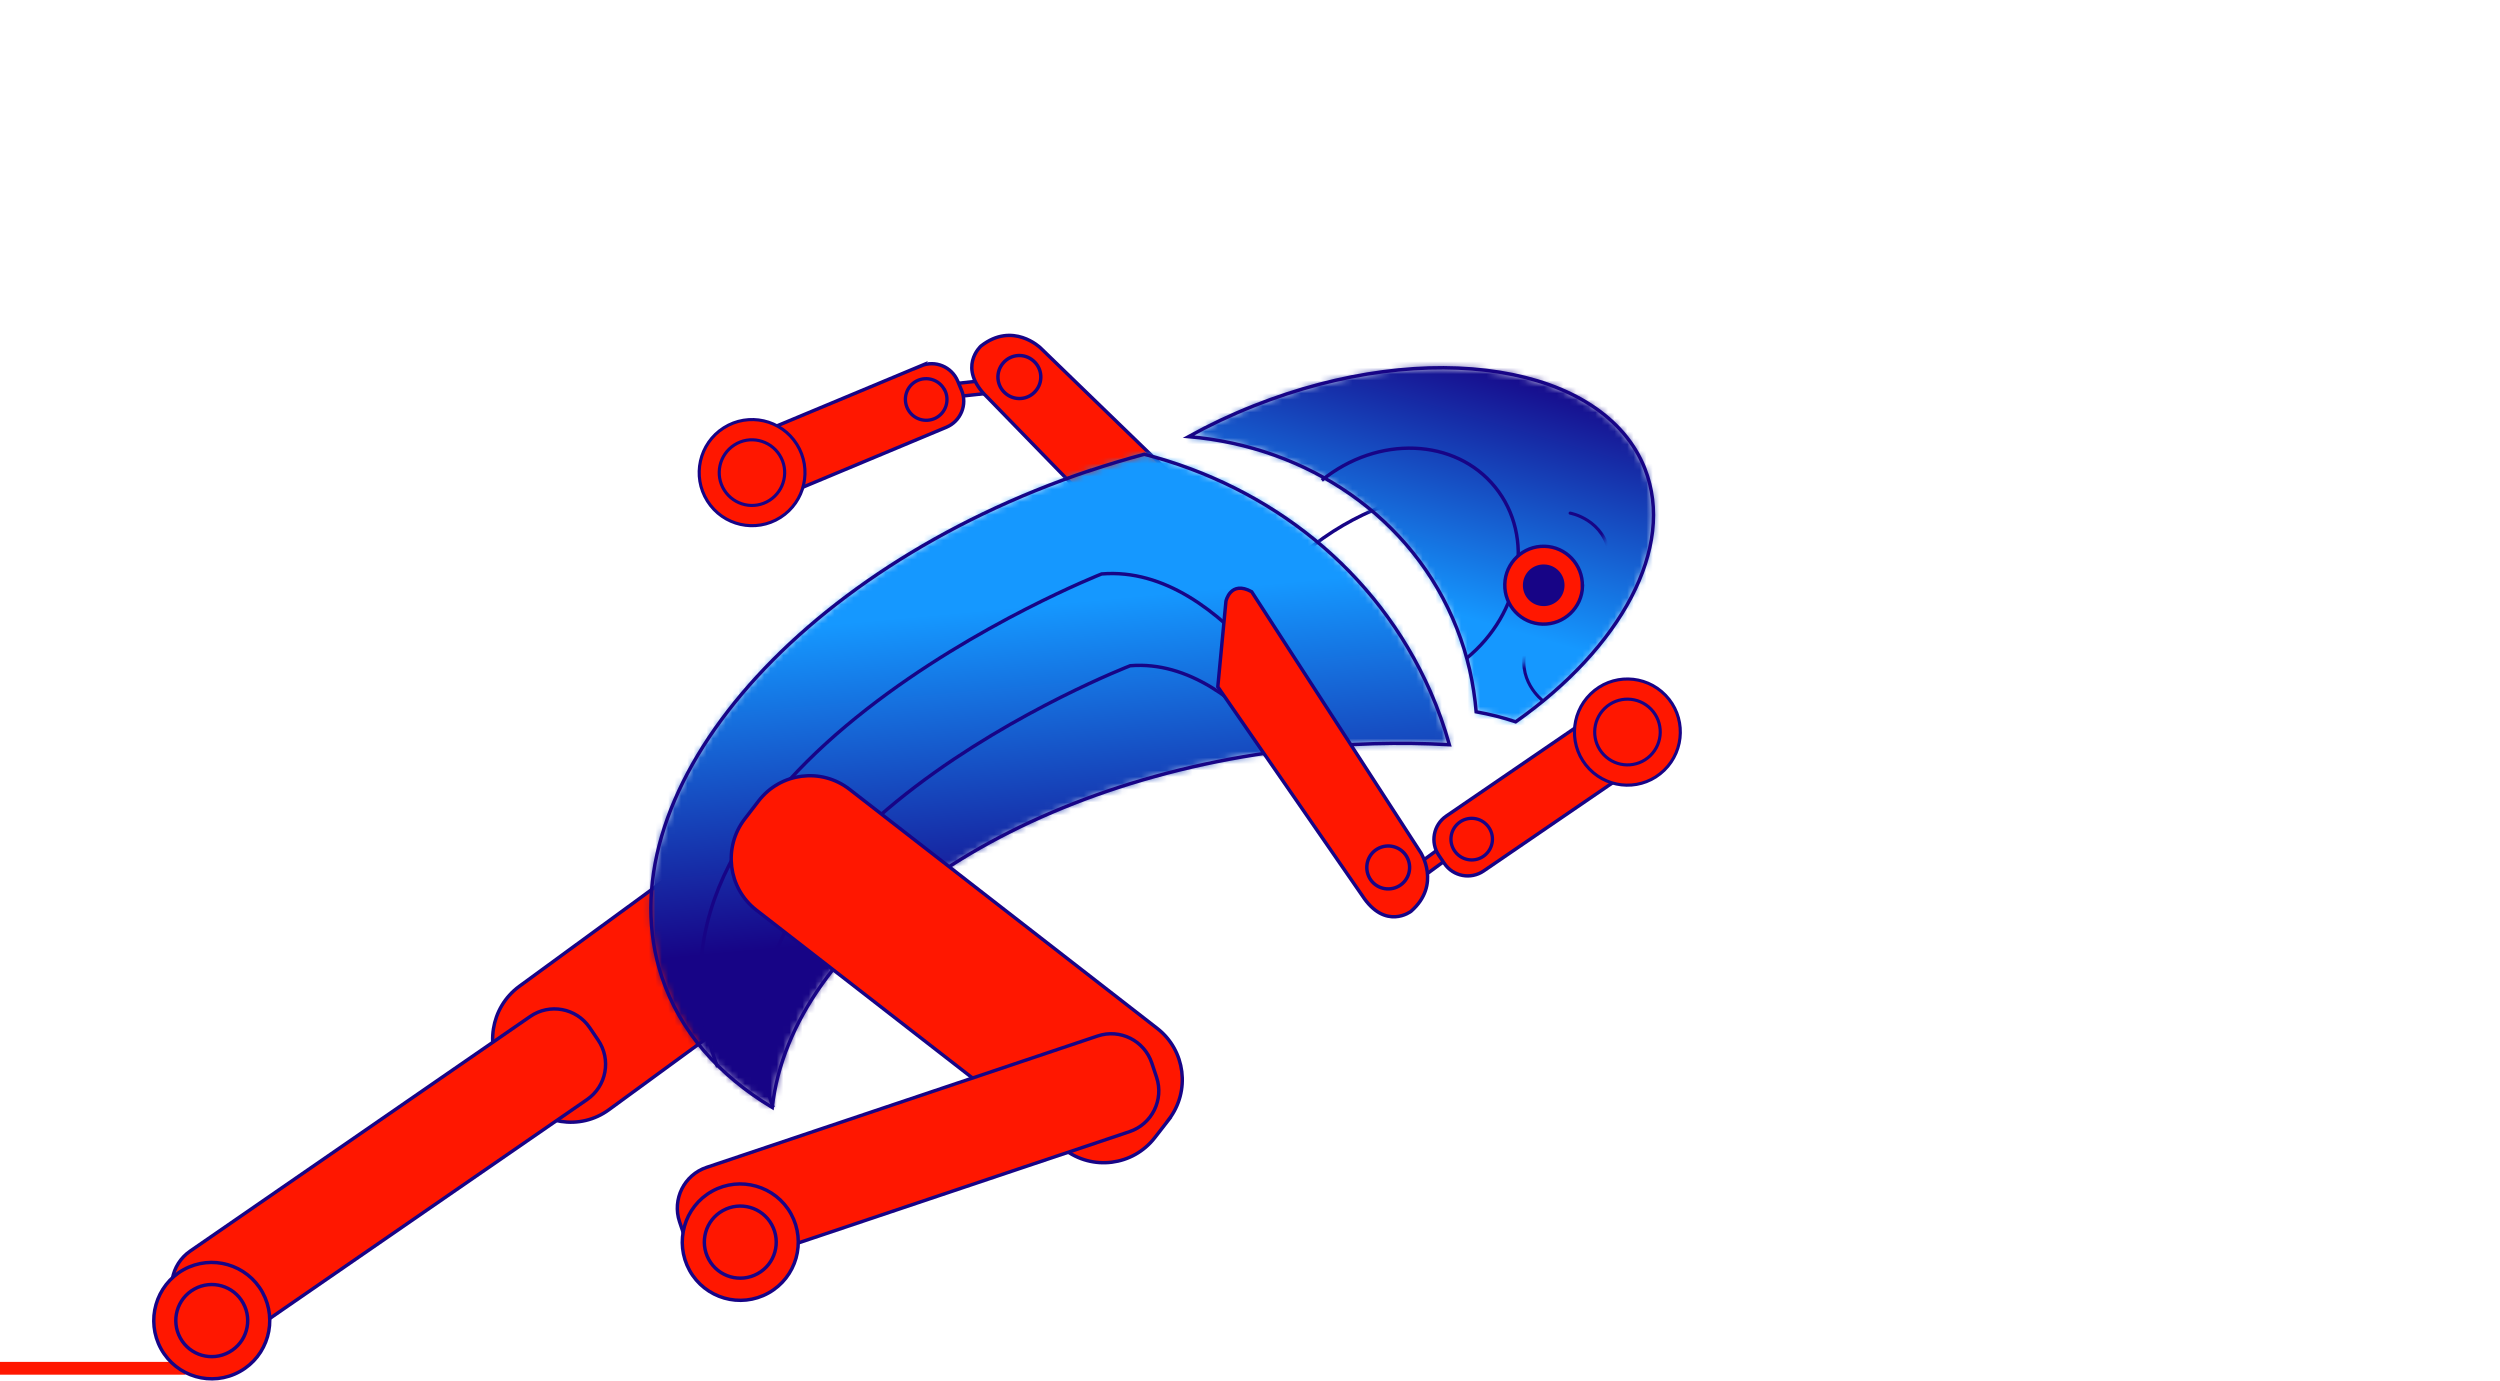 <svg width="391" height="216" viewBox="0 0 391 216" fill="none" xmlns="http://www.w3.org/2000/svg">
    <rect x="-130" y="213" width="159" height="2" fill="#FF1700"/>
    <path d="M231.388 76.443C231.388 76.443 209.993 74.713 194.943 96.398" stroke="#170486" stroke-width="0.54" stroke-miterlimit="10"/>
    <path d="M81.071 171.334L78.997 168.472C75.692 163.941 76.698 157.578 81.215 154.262L130.389 118.327C134.926 115.012 141.25 116.021 144.556 120.551L146.629 123.414C149.935 127.944 148.929 134.308 144.412 137.623L95.238 173.558C90.721 176.874 84.377 175.865 81.071 171.334Z" fill="#FF1700"/>
    <path d="M81.071 171.334L78.997 168.472C75.692 163.941 76.698 157.578 81.215 154.262L130.389 118.327C134.926 115.012 141.25 116.021 144.556 120.551L146.629 123.414C149.935 127.944 148.929 134.308 144.412 137.623L95.238 173.558C90.721 176.874 84.377 175.865 81.071 171.334Z" stroke="#170486" stroke-width="0.54" stroke-miterlimit="10"/>
    <path d="M29.35 206.922L28.036 204.986C25.942 201.938 26.701 197.758 29.761 195.658L82.918 158.981C85.957 156.88 90.124 157.642 92.219 160.711L93.533 162.647C95.627 165.694 94.867 169.875 91.808 171.975L38.651 208.652C35.612 210.752 31.444 209.99 29.35 206.922Z" fill="#FF1700"/>
    <path d="M29.35 206.922L28.036 204.986C25.942 201.938 26.701 197.758 29.761 195.658L82.918 158.981C85.957 156.88 90.125 157.642 92.219 160.711L93.533 162.647C95.627 165.694 94.867 169.875 91.808 171.975L38.651 208.652C35.612 210.752 31.444 209.99 29.35 206.922Z" stroke="#170486" stroke-width="0.54" stroke-miterlimit="10"/>
    <path d="M37.523 214.5C33.129 216.951 27.606 215.344 25.183 210.958C22.761 206.551 24.342 201.011 28.715 198.581C33.088 196.151 38.632 197.737 41.055 202.123C43.477 206.53 41.897 212.07 37.523 214.5Z" fill="#FF1700"/>
    <path d="M37.523 214.5C33.129 216.951 27.606 215.344 25.183 210.958C22.761 206.551 24.342 201.011 28.715 198.581C33.088 196.151 38.632 197.737 41.055 202.123C43.477 206.53 41.897 212.07 37.523 214.5Z" stroke="#170486" stroke-width="0.54" stroke-miterlimit="10"/>
    <path d="M35.839 211.472C33.129 212.975 29.7 212.007 28.201 209.268C26.702 206.55 27.667 203.111 30.398 201.607C33.108 200.104 36.537 201.072 38.036 203.811C39.535 206.529 38.57 209.968 35.839 211.472Z" fill="#FF1700"/>
    <path d="M35.839 211.472C33.129 212.975 29.7 212.007 28.201 209.268C26.702 206.55 27.667 203.111 30.398 201.607C33.108 200.104 36.537 201.072 38.036 203.811C39.535 206.529 38.57 209.968 35.839 211.472Z" stroke="#170486" stroke-width="0.54" stroke-miterlimit="10"/>
    <path d="M165.755 58.218L146.281 60.329L146.502 62.377L165.976 60.265L165.755 58.218Z" fill="#FF1700"/>
    <path d="M165.755 58.218L146.281 60.329L146.502 62.377L165.976 60.265L165.755 58.218Z" stroke="#170486" stroke-width="0.54" stroke-miterlimit="10"/>
    <path d="M182.028 90.569L195.374 91.846C195.374 91.846 198.741 91.784 197.592 88.16L162.708 54.387C162.708 54.387 158.396 50.227 153.427 54.119C153.427 54.119 149.608 57.496 154.413 62.13L182.049 90.528L182.028 90.569Z" fill="#FF1700"/>
    <path d="M182.028 90.569L195.374 91.846C195.374 91.846 198.741 91.784 197.592 88.16L162.708 54.387C162.708 54.387 158.396 50.227 153.427 54.119C153.427 54.119 149.608 57.496 154.413 62.13L182.049 90.528L182.028 90.569Z" stroke="#170486" stroke-width="0.54" stroke-miterlimit="10"/>
    <path d="M157.223 61.49C155.827 60.275 155.683 58.154 156.915 56.754C158.126 55.353 160.241 55.209 161.637 56.445C163.033 57.66 163.177 59.781 161.945 61.181C160.734 62.582 158.619 62.726 157.223 61.49Z" fill="#FF1700"/>
    <path d="M157.223 61.49C155.827 60.275 155.683 58.154 156.915 56.754C158.126 55.353 160.241 55.209 161.637 56.445C163.033 57.66 163.177 59.781 161.945 61.181C160.734 62.582 158.619 62.726 157.223 61.49Z" stroke="#170486" stroke-width="0.54" stroke-miterlimit="10"/>
    <path d="M144.042 57.207L121.396 66.659C119.137 67.607 118.069 70.201 119.014 72.467L119.609 73.888C120.554 76.153 123.141 77.224 125.379 76.276L148.005 66.824C150.263 65.877 151.331 63.282 150.387 61.038L149.791 59.617C148.847 57.351 146.26 56.281 144.022 57.228" fill="#FF1700"/>
    <path d="M144.042 57.207L121.396 66.659C119.137 67.607 118.069 70.201 119.014 72.467L119.609 73.888C120.554 76.153 123.141 77.224 125.379 76.276L148.005 66.824C150.263 65.877 151.331 63.282 150.387 61.038L149.791 59.617C148.847 57.351 146.26 56.281 144.022 57.228L144.042 57.207Z" stroke="#170486" stroke-width="0.54" stroke-miterlimit="10"/>
    <path d="M110.636 78.357C108.192 74.485 109.342 69.358 113.202 66.907C117.062 64.457 122.175 65.61 124.618 69.481C127.061 73.353 125.911 78.481 122.051 80.931C118.191 83.382 113.079 82.228 110.636 78.357Z" fill="#FF1700"/>
    <path d="M110.636 78.357C108.192 74.485 109.342 69.358 113.202 66.907C117.062 64.457 122.175 65.61 124.618 69.481C127.061 73.353 125.911 78.481 122.051 80.931C118.191 83.382 113.079 82.228 110.636 78.357Z" stroke="#170486" stroke-width="0.49" stroke-miterlimit="10"/>
    <path d="M113.284 76.668C111.765 74.279 112.483 71.108 114.865 69.584C117.247 68.06 120.409 68.781 121.928 71.17C123.447 73.559 122.729 76.73 120.347 78.254C117.965 79.778 114.803 79.057 113.284 76.668Z" fill="#FF1700"/>
    <path d="M113.284 76.668C111.765 74.279 112.483 71.108 114.865 69.584C117.247 68.06 120.409 68.781 121.928 71.17C123.447 73.559 122.729 76.73 120.347 78.254C117.965 79.778 114.803 79.057 113.284 76.668Z" stroke="#170486" stroke-width="0.49" stroke-miterlimit="10"/>
    <path d="M147.737 60.997C146.916 59.391 144.965 58.773 143.364 59.577C141.762 60.4 141.147 62.357 141.968 63.963C142.789 65.569 144.74 66.187 146.341 65.384C147.943 64.56 148.559 62.604 147.758 60.997" fill="#FF1700"/>
    <path d="M147.737 60.997C146.916 59.391 144.965 58.773 143.364 59.577C141.762 60.4 141.147 62.357 141.968 63.963C142.789 65.569 144.74 66.187 146.341 65.384C147.943 64.56 148.559 62.604 147.758 60.997H147.737Z" stroke="#170486" stroke-width="0.52" stroke-miterlimit="10"/>
    <mask id="mask0_3763_28592" style="mask-type:luminance" maskUnits="userSpaceOnUse" x="101" y="71" width="126" height="103">
        <path d="M170.365 73.642C124.045 89.21 94.11 124.692 103.534 152.884C106.367 161.348 112.424 168.206 120.781 173.231C123.758 146.521 158.19 122.283 202.6 117.196C210.875 116.249 218.944 116.043 226.684 116.476C225.904 113.675 224.919 110.915 223.728 108.197C215.33 89.107 198.576 76.092 178.968 71.026C176.114 71.788 173.24 72.653 170.365 73.621" fill="white"/>
    </mask>
    <g mask="url(#mask0_3763_28592)">
        <path d="M225.566 58.868L84.802 71.891L95.238 185.372L236.003 172.349L225.566 58.868Z" fill="url(#paint0_linear_3763_28592)"/>
    </g>
    <path d="M170.364 73.641C173.239 72.673 176.113 71.808 178.967 71.046C198.575 76.112 215.329 89.106 223.727 108.196C224.917 110.914 225.903 113.694 226.683 116.475C218.943 116.042 210.874 116.248 202.599 117.195C158.189 122.261 123.757 146.499 120.779 173.209C112.423 168.184 106.366 161.347 103.533 152.863C94.109 124.671 124.024 89.189 170.364 73.62V73.641Z" stroke="#170486" stroke-width="0.54" stroke-miterlimit="10"/>
    <path d="M206.48 116.969C206.48 116.969 191.963 88.139 172.294 89.766C172.294 89.766 94.293 120.491 112.238 166.887" stroke="#170486" stroke-width="0.54" stroke-miterlimit="10"/>
    <path d="M208.451 129.449C208.451 129.449 194.982 102.657 176.771 104.119C176.771 104.119 105.771 131.529 120.924 173.21" stroke="#170486" stroke-width="0.54" stroke-miterlimit="10"/>
    <path d="M182.807 175.104L180.63 177.904C177.201 182.352 170.837 183.156 166.402 179.716L118.295 142.34C113.86 138.901 113.06 132.517 116.489 128.069L118.644 125.268C122.073 120.82 128.438 120.017 132.873 123.456L180.979 160.833C185.414 164.272 186.215 170.655 182.786 175.104" fill="#FF1700"/>
    <path d="M182.807 175.104L180.63 177.904C177.201 182.352 170.837 183.156 166.402 179.716L118.295 142.34C113.86 138.901 113.06 132.517 116.489 128.069L118.644 125.268C122.073 120.82 128.438 120.017 132.873 123.456L180.979 160.832C185.414 164.272 186.215 170.655 182.786 175.104H182.807Z" stroke="#170486" stroke-width="0.54" stroke-miterlimit="10"/>
    <path d="M107.004 193.33L106.265 191.106C105.094 187.585 106.983 183.775 110.474 182.601L171.638 162.049C175.149 160.875 178.948 162.77 180.118 166.271L180.857 168.495C182.027 172.016 180.139 175.805 176.648 177L115.484 197.572C111.973 198.746 108.195 196.851 107.004 193.33Z" fill="#FF1700"/>
    <path d="M110.501 182.581L171.671 162.029C175.176 160.852 178.97 162.748 180.144 166.262L180.888 168.489C182.062 172.003 180.171 175.809 176.667 176.987L115.497 197.539C111.992 198.716 108.198 196.82 107.024 193.306L106.28 191.08C105.106 187.565 106.997 183.759 110.501 182.581Z" stroke="#170486" stroke-width="0.54" stroke-miterlimit="10"/>
    <path d="M120.182 202.226C115.789 204.676 110.265 203.07 107.843 198.684C105.42 194.277 107.001 188.737 111.374 186.307C115.747 183.877 121.291 185.463 123.714 189.849C126.137 194.256 124.556 199.796 120.182 202.226Z" fill="#FF1700"/>
    <path d="M120.182 202.226C115.789 204.676 110.265 203.07 107.843 198.684C105.42 194.277 107.001 188.737 111.374 186.307C115.747 183.877 121.291 185.463 123.714 189.849C126.137 194.256 124.556 199.796 120.182 202.226Z" stroke="#170486" stroke-width="0.54" stroke-miterlimit="10"/>
    <path d="M118.502 199.198C115.792 200.701 112.363 199.734 110.864 196.995C109.365 194.276 110.33 190.837 113.061 189.334C115.771 187.831 119.2 188.799 120.699 191.537C122.198 194.256 121.233 197.695 118.502 199.198Z" fill="#FF1700"/>
    <path d="M118.502 199.198C115.792 200.701 112.363 199.734 110.864 196.995C109.365 194.276 110.33 190.837 113.061 189.334C115.771 187.831 119.2 188.799 120.699 191.537C122.198 194.256 121.233 197.695 118.502 199.198Z" stroke="#170486" stroke-width="0.54" stroke-miterlimit="10"/>
    <path d="M233.854 126.307L218.027 137.883L219.237 139.547L235.064 127.971L233.854 126.307Z" fill="#FF1700"/>
    <path d="M233.854 126.307L218.027 137.883L219.237 139.547L235.064 127.971L233.854 126.307Z" stroke="#170486" stroke-width="0.54" stroke-miterlimit="10"/>
    <path d="M190.465 107.415L191.738 94.029C191.738 94.029 192.436 90.714 195.762 92.546L222.187 133.321C222.187 133.321 225.451 138.346 220.688 142.526C220.688 142.526 216.664 145.636 213.029 140.034L190.465 107.415Z" fill="#FF1700"/>
    <path d="M190.465 107.415L191.738 94.029C191.738 94.029 192.436 90.714 195.762 92.546L222.187 133.321C222.187 133.321 225.451 138.346 220.688 142.526C220.688 142.526 216.664 145.636 213.029 140.034L190.465 107.415Z" stroke="#170486" stroke-width="0.54" stroke-miterlimit="10"/>
    <path d="M214.222 137.358C215.146 138.964 217.199 139.499 218.801 138.573C220.402 137.646 220.936 135.587 220.012 133.98C219.088 132.374 217.035 131.839 215.433 132.765C213.832 133.692 213.298 135.751 214.222 137.358Z" fill="#FF1700"/>
    <path d="M214.222 137.358C215.146 138.964 217.199 139.499 218.801 138.573C220.402 137.646 220.936 135.587 220.012 133.98C219.088 132.374 217.035 131.839 215.433 132.765C213.832 133.692 213.298 135.751 214.222 137.358Z" stroke="#170486" stroke-width="0.54" stroke-miterlimit="10"/>
    <mask id="mask1_3763_28592" style="mask-type:luminance" maskUnits="userSpaceOnUse" x="185" y="57" width="74" height="56">
        <path d="M196.112 63.468C192.519 64.889 189.09 66.516 185.887 68.287C204.448 69.873 220.976 80.849 227.854 98.291C229.538 102.554 230.503 106.94 230.872 111.327C233.049 111.718 235.122 112.233 237.052 112.892C253.478 101.318 262.122 85.668 257.256 73.291C253.211 63.056 240.892 57.517 225.493 57.517C216.418 57.517 206.275 59.432 196.132 63.468" fill="white"/>
    </mask>
    <g mask="url(#mask1_3763_28592)">
        <path d="M191.788 37.058L171.119 108.601L256.214 133.332L276.883 61.789L191.788 37.058Z" fill="url(#paint1_linear_3763_28592)"/>
    </g>
    <path d="M230.872 111.327C230.503 106.94 229.538 102.554 227.854 98.291C220.976 80.849 204.448 69.873 185.887 68.287C189.09 66.516 192.519 64.889 196.112 63.468C223.46 52.615 250.829 57.022 257.256 73.291C262.122 85.668 253.478 101.318 237.052 112.892C235.102 112.233 233.049 111.718 230.872 111.327Z" stroke="#170486" stroke-width="0.54" stroke-miterlimit="10"/>
    <path d="M229.289 103.027C238.036 95.922 240.089 83.896 233.847 76.194C227.626 68.492 215.492 68.018 206.725 75.123" stroke="#170486" stroke-width="0.54" stroke-miterlimit="10"/>
    <path d="M247.504 91.681C247.422 95.038 244.63 97.694 241.263 97.612C237.916 97.529 235.267 94.729 235.35 91.372C235.432 88.016 238.224 85.359 241.571 85.441C244.917 85.524 247.566 88.324 247.484 91.681" fill="#FF1700"/>
    <path d="M247.504 91.681C247.422 95.038 244.63 97.694 241.263 97.612C237.916 97.529 235.267 94.729 235.35 91.372C235.432 88.016 238.224 85.359 241.571 85.441C244.917 85.524 247.566 88.324 247.484 91.681H247.504Z" stroke="#170486" stroke-width="0.54" stroke-miterlimit="10"/>
    <path d="M244.69 91.619C244.649 93.431 243.15 94.852 241.344 94.791C239.537 94.749 238.12 93.246 238.182 91.454C238.223 89.642 239.722 88.221 241.528 88.283C243.315 88.324 244.752 89.828 244.69 91.64" fill="#170486"/>
    <mask id="mask2_3763_28592" style="mask-type:luminance" maskUnits="userSpaceOnUse" x="242" y="76" width="12" height="12">
        <path d="M242.02 82.25L247.974 87.872L253.004 81.612L245.715 76.34L242.02 82.25Z" fill="white"/>
    </mask>
    <g mask="url(#mask2_3763_28592)">
        <path d="M245.57 80.254C245.57 80.254 251.011 81.201 251.771 86.988" stroke="#170486" stroke-width="0.49" stroke-linecap="round" stroke-linejoin="round"/>
    </g>
    <path d="M232.042 136.224L252.307 122.364C254.319 120.985 254.853 118.225 253.478 116.207L252.615 114.93C251.24 112.912 248.488 112.377 246.476 113.756L226.211 127.616C224.199 128.995 223.686 131.755 225.041 133.773L225.903 135.05C227.279 137.068 230.03 137.603 232.042 136.224Z" fill="#FF1700"/>
    <path d="M226.198 127.629L246.452 113.776C248.471 112.395 251.21 112.915 252.586 114.94L253.454 116.216C254.83 118.24 254.312 120.988 252.294 122.368L232.039 136.221C230.021 137.601 227.282 137.082 225.905 135.057L225.038 133.781C223.661 131.756 224.179 129.009 226.198 127.629Z" stroke="#170486" stroke-width="0.54" stroke-miterlimit="10"/>
    <path d="M260.479 108.732C263.661 112.027 263.558 117.278 260.273 120.47C256.988 123.662 251.753 123.559 248.57 120.264C245.388 116.97 245.49 111.718 248.775 108.526C252.061 105.334 257.296 105.437 260.479 108.732Z" fill="#FF1700"/>
    <path d="M260.479 108.732C263.661 112.027 263.558 117.278 260.273 120.47C256.988 123.662 251.753 123.559 248.57 120.264C245.388 116.97 245.49 111.718 248.775 108.526C252.061 105.334 257.296 105.437 260.479 108.732Z" stroke="#170486" stroke-width="0.49" stroke-miterlimit="10"/>
    <path d="M258.222 110.916C260.193 112.955 260.131 116.209 258.099 118.186C256.066 120.162 252.822 120.101 250.851 118.062C248.88 116.023 248.941 112.77 250.974 110.793C253.007 108.816 256.251 108.877 258.222 110.916Z" fill="#FF1700"/>
    <path d="M258.222 110.916C260.193 112.955 260.131 116.209 258.099 118.186C256.066 120.162 252.822 120.101 250.851 118.062C248.88 116.023 248.941 112.77 250.974 110.793C253.007 108.816 256.251 108.877 258.222 110.916Z" stroke="#170486" stroke-width="0.49" stroke-miterlimit="10"/>
    <path d="M227.649 133.28C228.779 134.68 230.811 134.907 232.208 133.774C233.604 132.642 233.83 130.603 232.7 129.202C231.571 127.802 229.538 127.576 228.142 128.708C226.746 129.841 226.52 131.88 227.649 133.28Z" fill="#FF1700"/>
    <path d="M227.649 133.28C228.779 134.68 230.811 134.907 232.208 133.774C233.604 132.642 233.83 130.603 232.7 129.202C231.571 127.802 229.538 127.576 228.142 128.708C226.746 129.841 226.52 131.88 227.649 133.28Z" stroke="#170486" stroke-width="0.52" stroke-miterlimit="10"/>
    <mask id="mask3_3763_28592" style="mask-type:luminance" maskUnits="userSpaceOnUse" x="235" y="101" width="11" height="13">
        <path d="M235.266 105.004L239.393 113.035L245.367 109.431L242.596 101.709L235.266 105.004Z" fill="white"/>
    </mask>
    <g mask="url(#mask3_3763_28592)">
        <path d="M241.302 109.596C241.302 109.596 236.867 106.281 238.818 100.782" stroke="#170486" stroke-width="0.49" stroke-linecap="round" stroke-linejoin="round"/>
    </g>
    <defs>
        <linearGradient id="paint0_linear_3763_28592" x1="154.006" y1="95.415" x2="158.632" y2="145.427" gradientUnits="userSpaceOnUse">
            <stop stop-color="#1598FF"/>
            <stop offset="0.99" stop-color="#170486"/>
            <stop offset="1" stop-color="#170486"/>
        </linearGradient>
        <linearGradient id="paint1_linear_3763_28592" x1="233.181" y1="55.027" x2="221.746" y2="94.37" gradientUnits="userSpaceOnUse">
            <stop stop-color="#170486"/>
            <stop offset="0.01" stop-color="#170486"/>
            <stop offset="1" stop-color="#1598FF"/>
        </linearGradient>
    </defs>
</svg>
